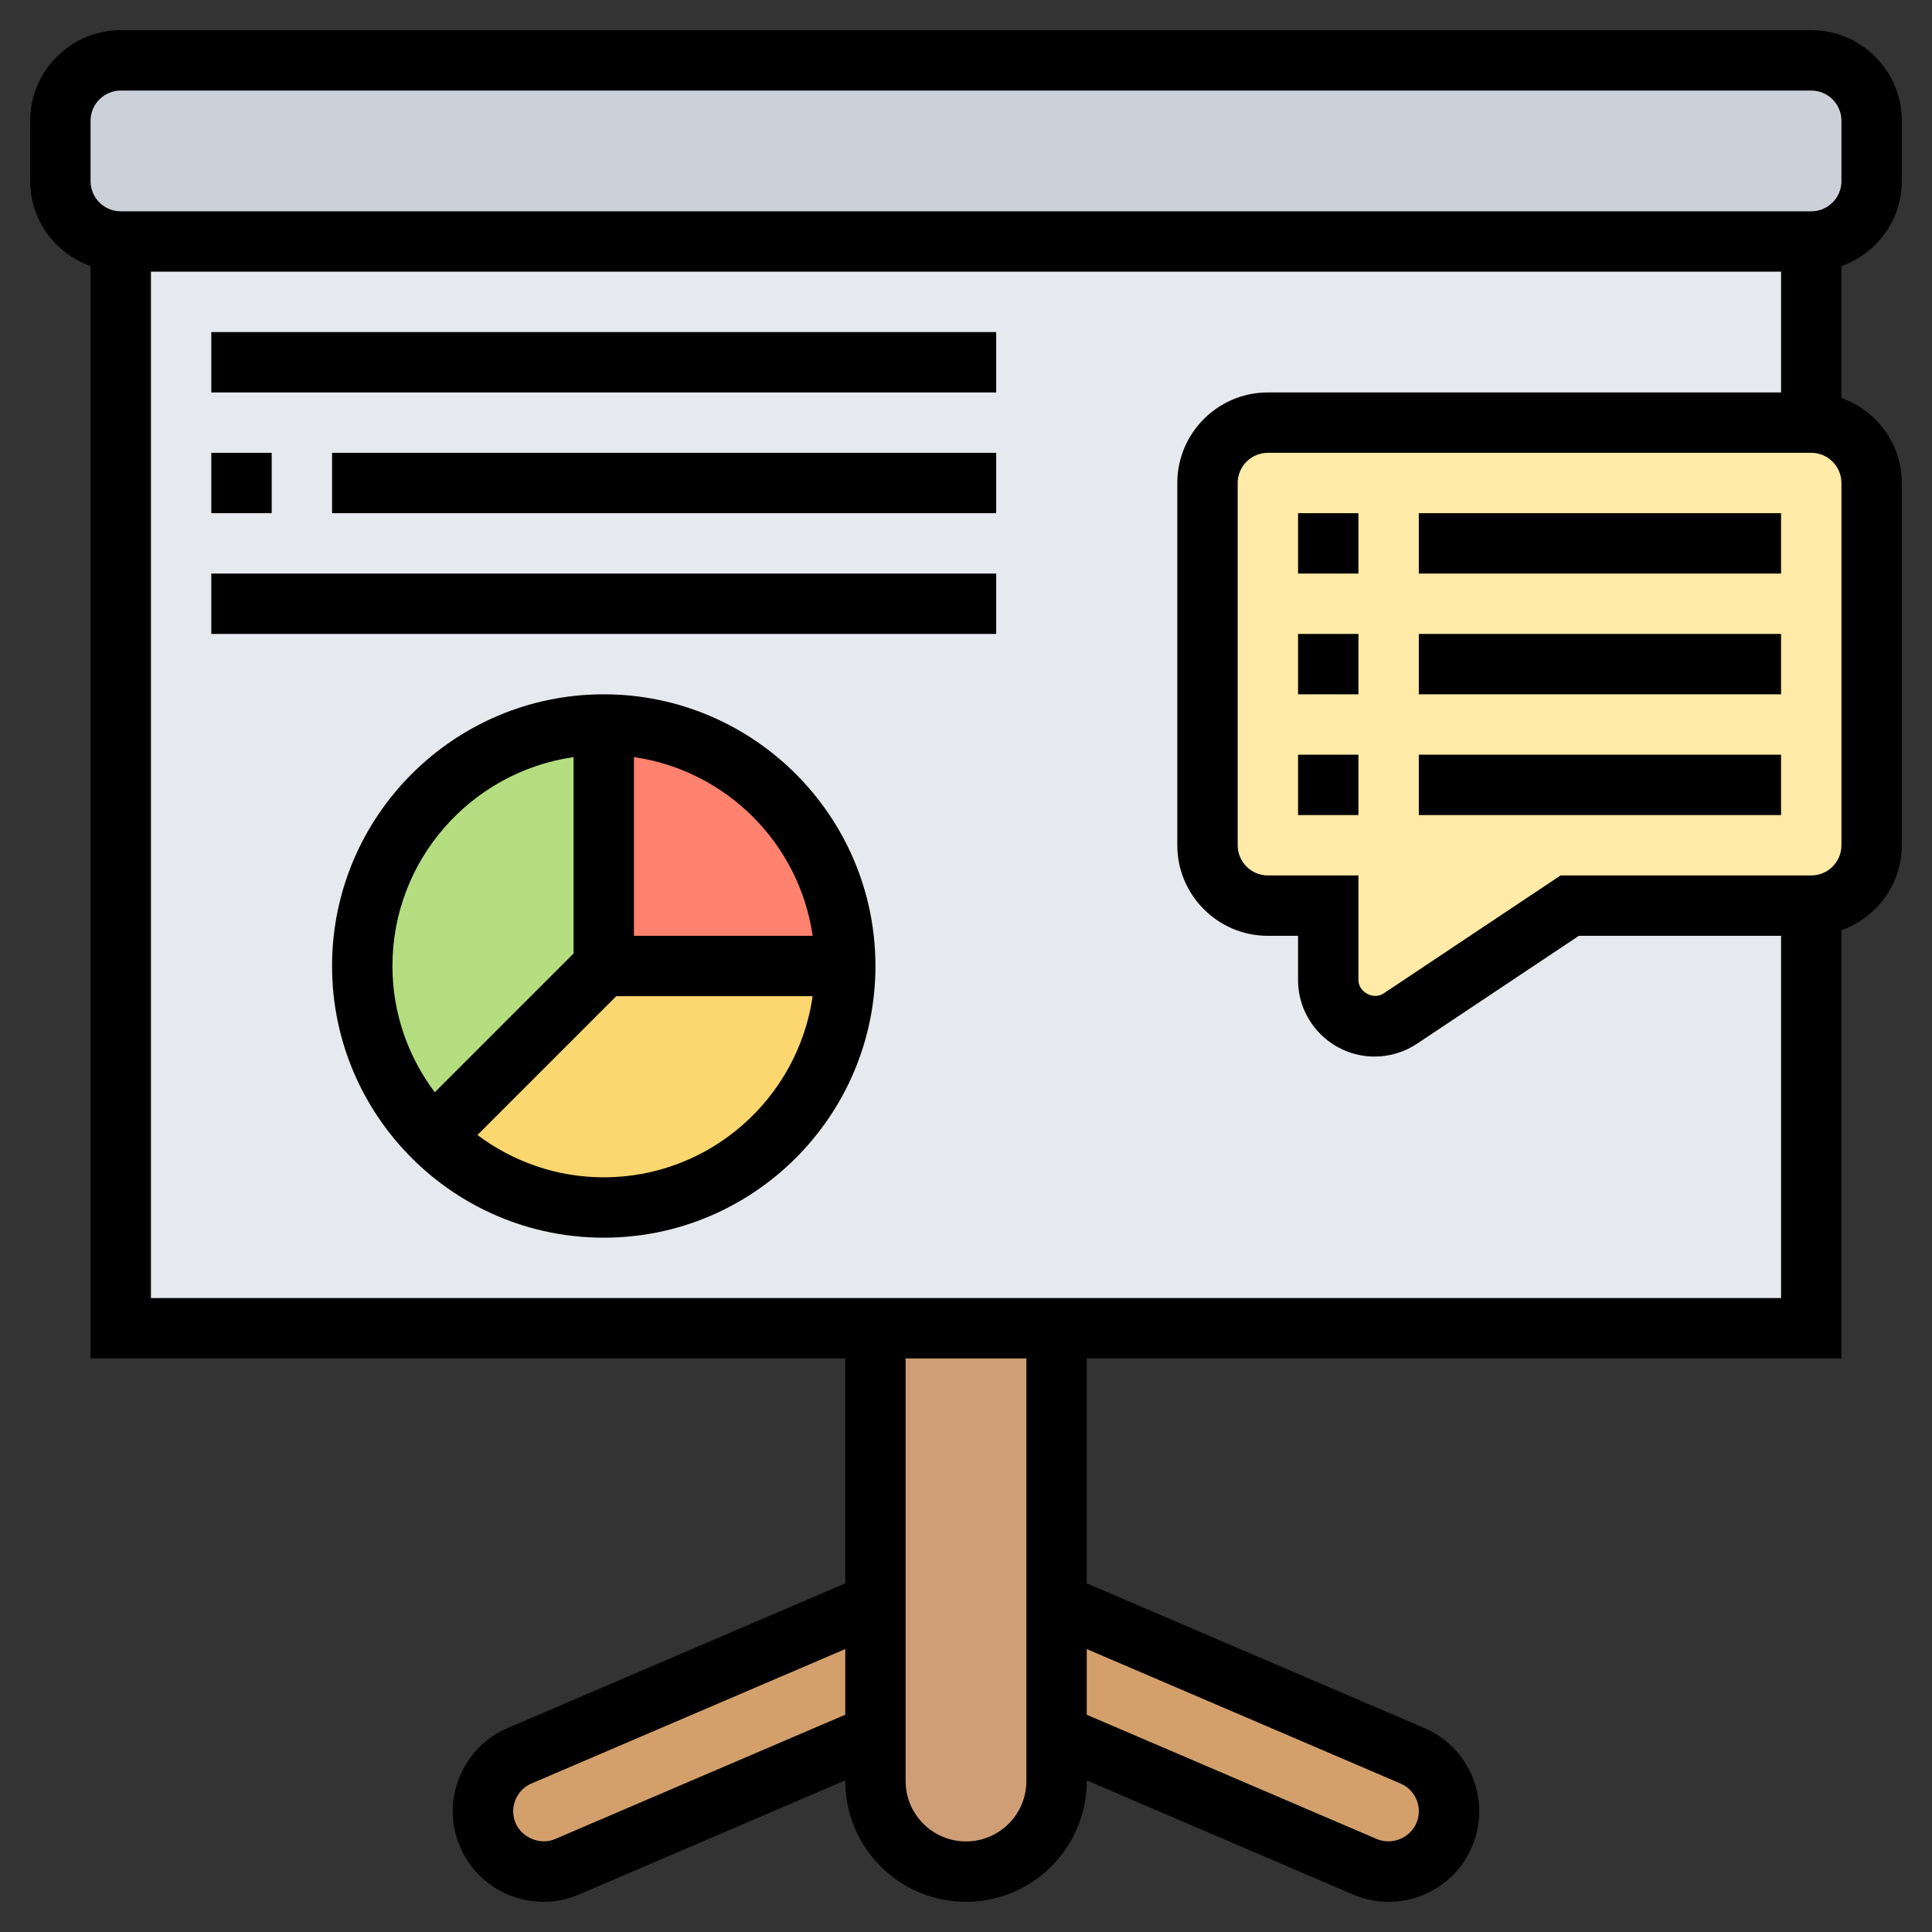<svg id="Layer_5" enable-background="new 0 0 64 64" height="512" viewBox="0 0 64 64" width="512" xmlns="http://www.w3.org/2000/svg"><rect x="0" y="0" width="64" height="64" fill="#333333" stroke="none"/><g><g><g><path d="m29 53.11v4.35l-10.21 4.38c-.25.11-.52.16-.79.16-.8 0-1.52-.48-1.84-1.21-.21-.49-.22-1.04-.02-1.53.2-.5.58-.89 1.07-1.1z" fill="#d3a06c"/></g><g><path d="m47.86 59.26c.2.49.19 1.04-.02 1.53-.32.73-1.04 1.21-1.84 1.21-.28 0-.54-.06-.79-.16l-10.21-4.38v-4.35l11.79 5.05c.49.21.87.6 1.07 1.1z" fill="#d3a06c"/></g><g><path d="m35 57.46v1.54c0 1.66-1.34 3-3 3-.83 0-1.58-.34-2.12-.88s-.88-1.29-.88-2.12v-1.54-4.35-9.11h6v9.11z" fill="#cf9e76"/></g><g><path d="m62 4v2c0 1.1-.9 2-2 2h-56c-1.1 0-2-.9-2-2v-2c0-1.1.9-2 2-2h56c1.1 0 2 .9 2 2z" fill="#ccd1d9"/></g><g><path d="m4 8v36h25 6 25v-36z" fill="#e6e9ed"/></g><g><path d="m20 32h8c0 4.42-3.58 8-8 8-2.21 0-4.21-.9-5.66-2.34z" fill="#fcd770"/></g><g><path d="m20 24v8l-5.66 5.66c-1.44-1.45-2.34-3.45-2.34-5.66 0-4.42 3.58-8 8-8z" fill="#b4dd7f"/></g><g><path d="m28 32h-8v-8c4.42 0 8 3.58 8 8z" fill="#ff826e"/></g><g><path d="m62 16v12c0 1.1-.9 2-2 2h-8l-5.61 3.74c-.26.17-.55.26-.85.26-.85 0-1.54-.69-1.54-1.54v-2.46h-2c-1.1 0-2-.9-2-2v-12c0-1.1.9-2 2-2h18c1.1 0 2 .9 2 2z" fill="#ffeaa7"/></g></g><g><path d="m63 6v-2c0-1.654-1.346-3-3-3h-56c-1.654 0-3 1.346-3 3v2c0 1.302.839 2.402 2 2.816v36.184h25v7.451l-11.182 4.792c-.736.314-1.306.898-1.604 1.642-.299.746-.289 1.562.026 2.292.473 1.107 1.556 1.823 2.761 1.823.411 0 .809-.082 1.18-.243l8.819-3.78v.023c0 2.206 1.794 4 4 4s4-1.794 4-4v-.022l8.811 3.776c.377.163.778.246 1.189.246 1.204 0 2.286-.714 2.757-1.816.316-.737.326-1.554.028-2.299-.299-.744-.868-1.327-1.604-1.642l-11.181-4.792v-7.451h25v-14.184c1.161-.414 2-1.514 2-2.816v-12c0-1.302-.839-2.402-2-2.816v-4.368c1.161-.414 2-1.514 2-2.816zm-60-2c0-.552.448-1 1-1h56c.552 0 1 .448 1 1v2c0 .552-.448 1-1 1h-56c-.552 0-1-.448-1-1zm15.39 56.92c-.483.212-1.098-.032-1.311-.53-.104-.242-.106-.513-.007-.761s.288-.442.533-.548l10.395-4.454v2.175zm28.005-1.838c.245.104.435.299.534.547s.096.52-.011.767c-.21.492-.812.74-1.317.521l-9.601-4.114v-2.176zm-12.395-.082c0 1.103-.897 2-2 2s-2-.897-2-2v-14h4zm-29-16v-34h54v4h-17c-1.654 0-3 1.346-3 3v12c0 1.654 1.346 3 3 3h1v1.465c0 1.397 1.138 2.535 2.535 2.535.502 0 .988-.147 1.406-.426l5.362-3.574h6.697v12zm56-15c0 .552-.448 1-1 1h-8.303l-5.865 3.91c-.332.222-.832-.044-.832-.445v-3.465h-3c-.552 0-1-.448-1-1v-12c0-.552.448-1 1-1h18c.552 0 1 .448 1 1z"/><path d="m43 17h2v2h-2z"/><path d="m47 17h12v2h-12z"/><path d="m43 21h2v2h-2z"/><path d="m47 21h12v2h-12z"/><path d="m43 25h2v2h-2z"/><path d="m47 25h12v2h-12z"/><path d="m20 23c-4.963 0-9 4.037-9 9s4.037 9 9 9 9-4.037 9-9-4.037-9-9-9zm6.92 8h-5.92v-5.92c3.059.441 5.479 2.861 5.92 5.92zm-7.92-5.92v6.506l-4.598 4.598c-.876-1.169-1.402-2.614-1.402-4.184 0-3.519 2.614-6.432 6-6.92zm1 13.92c-1.57 0-3.015-.526-4.184-1.402l4.598-4.598h6.506c-.488 3.386-3.401 6-6.92 6z"/><path d="m7 11h26v2h-26z"/><path d="m11 15h22v2h-22z"/><path d="m7 15h2v2h-2z"/><path d="m7 19h26v2h-26z"/></g></g></svg>